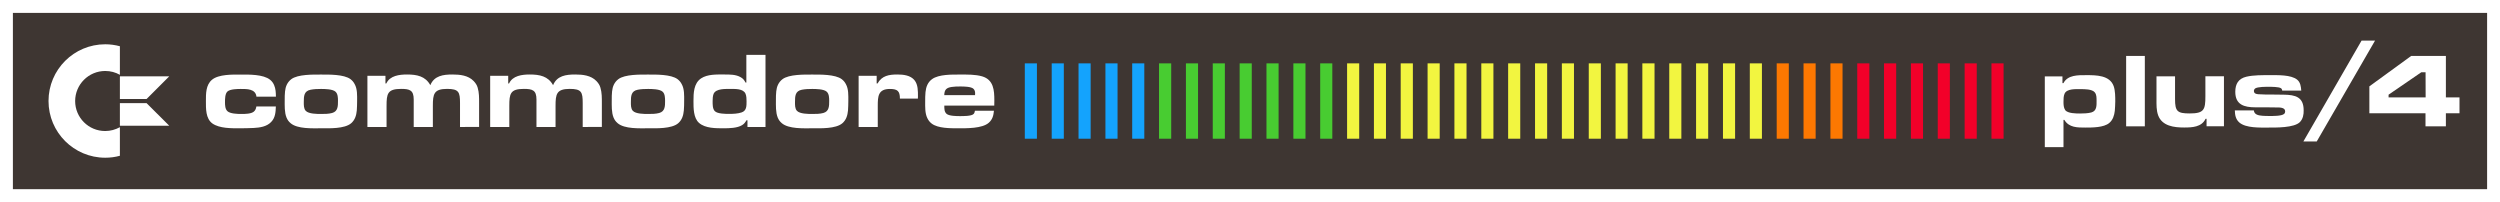 <?xml version="1.0" encoding="utf-8"?>
<!-- Generator: Adobe Illustrator 25.4.1, SVG Export Plug-In . SVG Version: 6.00 Build 0)  -->
<svg version="1.1" id="Layer_1" xmlns="http://www.w3.org/2000/svg" xmlns:xlink="http://www.w3.org/1999/xlink" x="0px" y="0px"
	 viewBox="0 0 3839 310.3" style="enable-background:new 0 0 3839 310.3;" xml:space="preserve">
<style type="text/css">
	.st0{fill-rule:evenodd;clip-rule:evenodd;fill:#14A3FD;}
	.st1{fill-rule:evenodd;clip-rule:evenodd;fill:#21ADCA;}
	.st2{fill-rule:evenodd;clip-rule:evenodd;fill:#2EB897;}
	.st3{fill-rule:evenodd;clip-rule:evenodd;fill:#3BC264;}
	.st4{fill-rule:evenodd;clip-rule:evenodd;fill:#48CC31;}
	.st5{fill-rule:evenodd;clip-rule:evenodd;fill:#6AD434;}
	.st6{fill-rule:evenodd;clip-rule:evenodd;fill:#8BDC37;}
	.st7{fill-rule:evenodd;clip-rule:evenodd;fill:#AEE53A;}
	.st8{fill-rule:evenodd;clip-rule:evenodd;fill:#D0ED3D;}
	.st9{fill-rule:evenodd;clip-rule:evenodd;fill:#F2F540;}
	.st10{fill-rule:evenodd;clip-rule:evenodd;fill:#F5D630;}
	.st11{fill-rule:evenodd;clip-rule:evenodd;fill:#F8B621;}
	.st12{fill-rule:evenodd;clip-rule:evenodd;fill:#FA9711;}
	.st13{fill-rule:evenodd;clip-rule:evenodd;fill:#FD7801;}
	.st14{fill-rule:evenodd;clip-rule:evenodd;fill:#F9500E;}
	.st15{fill-rule:evenodd;clip-rule:evenodd;fill:#F6281C;}
	.st16{fill-rule:evenodd;clip-rule:evenodd;fill:#F20029;}
	.st17{fill:#002684;}
	.st18{fill:#F20029;}
	.st19{fill-rule:evenodd;clip-rule:evenodd;fill:#002684;}
	.st20{fill-rule:evenodd;clip-rule:evenodd;fill:#12506F;}
	.st21{fill-rule:evenodd;clip-rule:evenodd;fill:#24795B;}
	.st22{fill-rule:evenodd;clip-rule:evenodd;fill:#36A346;}
	.st23{fill:#FFFFFF;}
	.st24{fill-rule:evenodd;clip-rule:evenodd;fill:#3E3632;}
	.st25{fill:#282422;}
	.st26{fill:url(#SVGID_1_);}
	.st27{fill:url(#SVGID_00000024699669890637883360000013870136635022899621_);}
	.st28{fill:url(#SVGID_00000092423694101765243450000000324449247376557474_);}
	.st29{fill:url(#SVGID_00000052090022712926986520000009795736193800548537_);}
	.st30{fill:url(#SVGID_00000022537762289860667100000003847913456066587778_);}
	.st31{fill:url(#SVGID_00000109713861228982964490000009559374699734638488_);}
	.st32{fill:url(#SVGID_00000176731079613819701900000013172487913401465505_);}
	.st33{fill:url(#SVGID_00000120546943279730836450000003206270395122345398_);}
	.st34{fill:url(#SVGID_00000092446638831693215990000007249764731277373855_);}
	.st35{fill:url(#SVGID_00000083797272460492628140000009353794456905715628_);}
	.st36{fill:url(#SVGID_00000062913624648192231660000011603008504072456099_);}
	.st37{fill:url(#SVGID_00000179618509169502937880000016712766645473311632_);}
	.st38{fill:url(#SVGID_00000084516044373791272200000001534457416101842598_);}
	.st39{fill:url(#SVGID_00000154392329009519178830000001242445365572423828_);}
	.st40{fill:url(#SVGID_00000156579268380207510970000013078301300123227581_);}
	.st41{fill:url(#SVGID_00000129206055529061841140000003643441225168664719_);}
	.st42{fill:url(#SVGID_00000090280342882336552500000014409934797531597220_);}
	.st43{fill:url(#SVGID_00000049921495856635231190000010250764820927869882_);}
	.st44{fill-rule:evenodd;clip-rule:evenodd;fill:#FFFFFF;}
	.st45{fill:url(#SVGID_00000131333321195712706660000010277189120350182027_);}
	.st46{fill:url(#SVGID_00000004522151704329079990000003169523573456095920_);}
	.st47{fill:url(#SVGID_00000018948653943220787020000007753650364073024132_);}
	.st48{fill:url(#SVGID_00000034053891246111270750000012794027808822325680_);}
	.st49{fill:url(#SVGID_00000057127853644191838850000012963652860024576912_);}
	.st50{fill:url(#SVGID_00000080195711499192745300000011642762256530064562_);}
	.st51{fill:url(#SVGID_00000125584803090688204690000005119306430791139766_);}
	.st52{fill:url(#SVGID_00000163058429144334586280000008108182524113264541_);}
	.st53{fill:url(#SVGID_00000019648239786418264800000011165921963280102286_);}
	.st54{fill:url(#SVGID_00000156569516598652000950000002786009478715914405_);}
	.st55{fill:url(#SVGID_00000178911989535529079470000002032860768279504002_);}
	.st56{fill:url(#SVGID_00000124859482145125279100000012123299665218584486_);}
	.st57{fill:url(#SVGID_00000065794511046936570180000003881813752505510841_);}
	.st58{fill:url(#SVGID_00000091702460267623955780000010256915301034280372_);}
	.st59{fill:url(#SVGID_00000004517436855937978890000005564478966620326288_);}
	.st60{fill:url(#SVGID_00000116215563902523168530000009865455496675555719_);}
	.st61{fill:url(#SVGID_00000050637185945904988850000016607008534879243659_);}
	.st62{fill:url(#SVGID_00000088127605558903876950000009326313387620509076_);}
</style>
<g>
	<g>
		<rect class="st44" width="3839" height="310.3"/>
		<rect x="19.8" y="19.8" class="st24" width="3799.4" height="270.7"/>
		<g>
			<polygon id="polygon15_00000042695320801497507470000012967519225670133410_" class="st0" points="1592.3,97.3 1592.3,97.3 
				1592.3,213 1573.7,213 1573.7,97.3 			"/>
			<polygon class="st0" points="1633.6,97.3 1633.6,97.3 1633.6,213 1615,213 1615,97.3 			"/>
			<polygon class="st0" points="1674.8,97.3 1674.8,97.3 1674.8,213 1656.2,213 1656.2,97.3 			"/>
			<polygon class="st0" points="1716.1,97.3 1716.1,97.3 1716.1,213 1697.5,213 1697.5,97.3 			"/>
			<polygon class="st0" points="1757.2,97.3 1757.2,97.3 1757.2,213 1738.6,213 1738.6,97.3 			"/>
			<polygon class="st4" points="1798.5,97.3 1798.5,97.3 1798.5,213 1779.8,213 1779.8,97.3 			"/>
			<polygon class="st4" points="1839.7,97.3 1839.7,97.3 1839.7,213 1821.1,213 1821.1,97.3 			"/>
			<polygon class="st4" points="1880.9,97.3 1880.9,97.3 1880.9,213 1862.3,213 1862.3,97.3 			"/>
			<polygon class="st4" points="1922.2,97.3 1922.2,97.3 1922.2,213 1903.6,213 1903.6,97.3 			"/>
			<polygon class="st4" points="1963.4,97.3 1963.4,97.3 1963.4,213 1944.8,213 1944.8,97.3 			"/>
			<polygon class="st4" points="2004.7,97.3 2004.7,97.3 2004.7,213 1986.1,213 1986.1,97.3 			"/>
			<polygon class="st4" points="2045.9,97.3 2045.9,97.3 2045.9,213 2027.3,213 2027.3,97.3 			"/>
			<polygon class="st9" points="2087.2,97.3 2087.2,97.3 2087.2,213 2068.6,213 2068.6,97.3 			"/>
			<polygon class="st9" points="2128.3,97.3 2128.3,97.3 2128.3,213 2109.8,213 2109.8,97.3 			"/>
			<polygon class="st9" points="2169.6,97.3 2169.6,97.3 2169.6,213 2150.9,213 2150.9,97.3 			"/>
			<polygon class="st9" points="2210.8,97.3 2210.8,97.3 2210.8,213 2192.2,213 2192.2,97.3 			"/>
			<polygon class="st9" points="2252,97.3 2252,97.3 2252,213 2233.4,213 2233.4,97.3 			"/>
			<polygon class="st9" points="2293.3,97.3 2293.3,97.3 2293.3,213 2274.7,213 2274.7,97.3 			"/>
			<polygon class="st9" points="2334.5,97.3 2334.5,97.3 2334.5,213 2315.9,213 2315.9,97.3 			"/>
			<polygon class="st9" points="2375.8,97.3 2375.8,97.3 2375.8,213 2357.2,213 2357.2,97.3 			"/>
			<polygon class="st9" points="2417,97.3 2417,97.3 2417,213 2398.4,213 2398.4,97.3 			"/>
			<polygon class="st9" points="2458.3,97.3 2458.3,97.3 2458.3,213 2439.7,213 2439.7,97.3 			"/>
			<polygon class="st9" points="2499.4,97.3 2499.4,97.3 2499.4,213 2480.9,213 2480.9,97.3 			"/>
			<polygon class="st9" points="2540.7,97.3 2540.7,97.3 2540.7,213 2522,213 2522,97.3 			"/>
			<polygon class="st9" points="2581.9,97.3 2581.9,97.3 2581.9,213 2563.3,213 2563.3,97.3 			"/>
			<polygon class="st9" points="2623.1,97.3 2623.1,97.3 2623.1,213 2604.5,213 2604.5,97.3 			"/>
			<polygon class="st9" points="2664.4,97.3 2664.4,97.3 2664.4,213 2645.8,213 2645.8,97.3 			"/>
			<polygon class="st9" points="2705.6,97.3 2705.6,97.3 2705.6,213 2687,213 2687,97.3 			"/>
			<polygon class="st13" points="2746.9,97.3 2746.9,97.3 2746.9,213 2728.3,213 2728.3,97.3 			"/>
			<polygon class="st13" points="2788.1,97.3 2788.1,97.3 2788.1,213 2769.5,213 2769.5,97.3 			"/>
			<polygon class="st13" points="2829.4,97.3 2829.4,97.3 2829.4,213 2810.8,213 2810.8,97.3 			"/>
			<polygon class="st16" points="2870.6,97.3 2870.6,97.3 2870.6,213 2852,213 2852,97.3 			"/>
			<polygon class="st16" points="2911.8,97.3 2911.8,97.3 2911.8,213 2893.1,213 2893.1,97.3 			"/>
			<polygon class="st16" points="2953,97.3 2953,97.3 2953,213 2934.4,213 2934.4,97.3 			"/>
			<polygon class="st16" points="2994.2,97.3 2994.2,97.3 2994.2,213 2975.6,213 2975.6,97.3 			"/>
			<polygon class="st16" points="3035.5,97.3 3035.5,97.3 3035.5,213 3016.9,213 3016.9,97.3 			"/>
			<polygon id="polygon15_00000155835366192976434130000008650706249603470513_" class="st16" points="3076.7,97.3 3076.7,97.3 
				3076.7,213 3058.1,213 3058.1,97.3 			"/>
		</g>
		<g>
			<path class="st23" d="M393.8,148.4c-1.3-12.1-14.8-11.8-24.2-11.8c-5.1,0-15.9,0.2-20.1,3.7c-4,3.3-4,12-4,16.6
				c0,4.5,0.2,10.5,3.7,13.8c4.2,4,15.6,4.3,20.9,4.3c3.7,0,7.1,0,10.8-0.5c7.3-1,11.6-3.2,12.8-11h29.9c-0.3,8.8-0.8,17.3-7.3,23.9
				c-6.8,7.1-17.3,8.6-26.7,9.1c-7.1,0.3-14.1,0.5-21.3,0.5c-12.8,0-31.1,0.3-42-7.3c-10.6-7.5-10.1-23.1-10.1-34.5
				c0-11.3-0.2-24.7,9.3-32.7c10.3-8.6,31.7-8,44.3-8s34.5-0.5,45,8c2.8,2.3,4.6,4.7,6.1,8.1c2.5,5.8,2.7,11.5,2.8,17.8L393.8,148.4
				L393.8,148.4z"/>
			<path class="st23" d="M547.9,169.6c-0.7,7.6-2.7,14.4-8.6,19.6c-10.1,8.8-34,7.8-46.5,7.8c-13,0-35.9,1.2-46.5-7.8
				c-3-2.5-4.8-5.1-6.3-8.6c-3.3-8.1-2.8-18.4-2.8-27.1c0-4.3,0-8.8,0.5-13.1c0.7-7.5,3.5-14.1,9.6-18.8c10-7.6,33.7-7.1,45.5-7.1
				c12,0,35.4-0.5,45.5,7.1c2.8,2.2,4.6,4.3,6.3,7.5c4.3,7.6,3.8,17.4,3.8,25.9C548.4,159.8,548.2,164.8,547.9,169.6z M515.3,140.9
				c-4.3-4.2-16.9-4.3-22.4-4.3c-5.3,0-10.8,0.2-15.9,1.2c-10.3,2-10.5,10-10.5,18.9c0,4.3-0.2,10.1,3,13.5
				c4.5,4.8,17.4,4.8,23.4,4.8c5.6,0,11.6,0,17.1-1.5c9.1-2.5,9-10.8,9-18.9C519,150,518.8,144.2,515.3,140.9z"/>
			<path class="st23" d="M706.4,195v-36.7c0-16.9-1.8-21.8-19.9-21.8c-20.3,0-21.8,8-21.8,26.1V195h-29.4v-36.7v-5.5
				c0-14.3-6.1-16.3-19.4-16.3c-20.9,0-22.3,7.5-22.3,26.1V195h-29.4v-78.6h27.7v11.8h1.3c5.5-12.1,20.1-13.8,31.9-13.8
				c14.9,0,28.1,2.5,35.7,16.4c6-14.6,19.9-16.4,34-16.4c11.5,0,24.2,1.3,32.6,10.1c2.8,3,5,6.1,6.1,10.1c2.3,7.6,2.2,15.8,2.2,23.6
				v36.7L706.4,195L706.4,195z"/>
			<path class="st23" d="M894.8,195v-36.7c0-16.9-1.8-21.8-19.9-21.8c-20.3,0-21.8,8-21.8,26.1V195h-29.3v-36.7v-5.5
				c0-14.3-6.1-16.3-19.4-16.3c-20.9,0-22.3,7.5-22.3,26.1V195h-29.4v-78.6h27.7v11.8h1.3c5.5-12.1,20.1-13.8,31.9-13.8
				c14.9,0,28.1,2.5,35.7,16.4c6-14.6,19.9-16.4,34-16.4c11.5,0,24.2,1.3,32.6,10.1c2.8,3,5,6.1,6.1,10.1c2.3,7.6,2.2,15.8,2.2,23.6
				v36.7L894.8,195L894.8,195z"/>
			<path class="st23" d="M1050.1,169.6c-0.7,7.6-2.7,14.4-8.6,19.6c-10.1,8.8-34,7.8-46.5,7.8c-13,0-35.9,1.2-46.5-7.8
				c-3-2.5-4.8-5.1-6.3-8.6c-3.3-8.1-2.8-18.4-2.8-27.1c0-4.3,0-8.8,0.5-13.1c0.7-7.5,3.5-14.1,9.6-18.8c10-7.6,33.7-7.1,45.5-7.1
				c12,0,35.4-0.5,45.5,7.1c2.8,2.2,4.6,4.3,6.3,7.5c4.3,7.6,3.8,17.4,3.8,25.9C1050.6,159.8,1050.5,164.8,1050.1,169.6z
				 M1017.6,140.9c-4.3-4.2-16.9-4.3-22.4-4.3c-5.3,0-10.8,0.2-15.9,1.2c-10.3,2-10.5,10-10.5,18.9c0,4.3-0.2,10.1,3,13.5
				c4.5,4.8,17.4,4.8,23.4,4.8c5.6,0,11.6,0,17.1-1.5c9.1-2.5,9-10.8,9-18.9C1021.2,150,1021.1,144.2,1017.6,140.9z"/>
			<path class="st23" d="M1147.8,195v-10.3h-1.5c-2,3.3-3.5,5.5-6.8,7.5c-7.3,4.5-19.6,4.8-27.9,4.8c-12.1,0-28.6,0.2-38.2-8.3
				c-8.6-7.6-8.5-22.8-8.5-33.4c0-12.3,0.3-27.2,11.6-34.9c10-6.6,23.9-6,35.4-6c8.6,0,18.1-0.2,25.7,4.3c3.8,2.2,5.1,4.3,7.3,8.1
				h1.2V84.3h29.4V195H1147.8z M1144.8,143.9c-3.5-8-16.1-7.3-23.3-7.3c-7.3,0-22.1-0.8-25.7,7.5c-1.3,3.3-1.5,7.6-1.5,11.1
				c0,4.7-0.2,11.8,3.3,15.4c4,4.3,16.8,4.3,22.1,4.3c6,0,13.3-0.3,18.9-2.2c8-2.5,7.8-10.1,7.8-17.3
				C1146.4,151.9,1146.3,147.4,1144.8,143.9z"/>
			<path class="st23" d="M1302.2,169.6c-0.7,7.6-2.7,14.4-8.6,19.6c-10.1,8.8-34,7.8-46.5,7.8c-13,0-35.9,1.2-46.5-7.8
				c-3-2.5-4.8-5.1-6.3-8.6c-3.3-8.1-2.8-18.4-2.8-27.1c0-4.3,0-8.8,0.5-13.1c0.7-7.5,3.5-14.1,9.6-18.8c10-7.6,33.7-7.1,45.5-7.1
				c12,0,35.4-0.5,45.5,7.1c2.8,2.2,4.6,4.3,6.3,7.5c4.3,7.6,3.8,17.4,3.8,25.9C1302.7,159.8,1302.5,164.8,1302.2,169.6z
				 M1269.6,140.9c-4.3-4.2-16.9-4.3-22.4-4.3c-5.3,0-10.8,0.2-15.9,1.2c-10.3,2-10.5,10-10.5,18.9c0,4.3-0.2,10.1,3,13.5
				c4.5,4.8,17.4,4.8,23.4,4.8c5.6,0,11.6,0,17.1-1.5c9.1-2.5,9-10.8,9-18.9C1273.3,150,1273.1,144.2,1269.6,140.9z"/>
			<path class="st23" d="M1409.5,151.4h-27.6c0-11.6-3.8-14.8-15.4-14.8c-18.1,0-18.6,11.5-18.6,25.9V195h-29.4v-78.6h27.7v11.8h1.3
				c6.8-12.1,17.8-13.8,30.6-13.8c9.1,0,20.1,1.2,26.2,8.8c5.5,6.8,5.3,16.6,5.3,24.9C1409.7,149.2,1409.5,150.4,1409.5,151.4z"/>
			<path class="st23" d="M1526.8,162.2h-76.7c0,4.5-0.2,9.6,3.7,12.8c4,3.2,15.1,3.3,19.9,3.3s18.3,0.2,21.4-3.3
				c1.3-1.3,1.7-3.2,2-5h29.2c-0.7,7.5-2.2,13.3-7.8,18.4c-10.1,9.1-34.4,8.6-47.2,8.6c-11.6,0-31.1,0.2-40.7-7.3
				c-3-2.3-5-5-6.6-8.3c-3.7-7.6-3.3-17.1-3.3-25.2c0-5,0-10,0.5-14.8c0.8-8,3.5-15.1,10.1-19.9c10.3-7.5,30.9-7,43-7
				c11.1,0,23.3-0.3,34,2.8c17.4,5.2,18.6,21.1,18.6,36.9C1526.9,156.9,1526.9,159.5,1526.8,162.2z M1497.4,144.2
				c0-3-0.2-5.3-2.3-7.6c-3.5-3.8-15.4-3.8-20.3-3.8c-4.5,0-9,0-13.3,0.7c-8.3,1.2-11.3,4.3-11.5,12.6h47.3v-1.9H1497.4z"/>
		</g>
		<g>
			<path class="st23" d="M3247.5,170.1c-0.8,7.1-2.9,14.1-8.6,18.8c-8.3,7-26.1,7-36.3,7c-12.5,0-25.4,0.2-32.6-11.8h-1.3v41.8H3140
				V117.3h27.1v10.4h1.5c6.6-12.8,22.5-12.3,35.2-12.3c15.1,0,36,0,42,17c2.4,7,2.4,16.4,2.4,23.7
				C3248.1,160.7,3247.9,165.4,3247.5,170.1z M3216.8,141.9c-4.1-5.2-16-5-21.9-5c-7.1,0-21.2-1-24.6,7.1c-1.6,3.6-1.6,8.6-1.6,12.5
				c0,4.2,0.2,8.9,2.6,12.5c3.7,5.3,17.2,5.3,22.9,5.3c5.5,0,11.8-0.2,17.2-1.6c8.8-2.4,8.1-11,8.1-18.6
				C3219.4,149.9,3219.6,145.5,3216.8,141.9z"/>
			<path class="st23" d="M3264.9,193.9V85.9h28.7v108.1H3264.9z"/>
			<path class="st23" d="M3388.4,193.9v-11.5h-1.5c-6,12.8-20.6,13.4-32.9,13.4c-15.4,0-33.7-2.1-39.9-18.6
				c-2.9-7.9-2.6-16.5-2.6-25v-35h28.5v35c0,18.8,3.6,22,22.5,22c22,0,24.1-5.7,24.1-26.3v-30.8h28.5v76.8H3388.4z"/>
			<path class="st23" d="M3531.7,187.5c-8.9,8.9-37,8.4-48.5,8.4c-12.5,0-34.5,1-44.6-7.9c-5.5-4.9-6.6-11.3-6.8-18.5h29.2
				c0.6,7,7.8,7.8,13.3,8.3c3.6,0.3,7.1,0.3,10.7,0.3c5,0,18.6,0.3,22.5-3.2c1.1-1,1.6-2.4,1.6-3.9c0-6.3-8.9-6-13.3-6
				c-5.3,0-10.7-0.2-16-0.2c-5.5,0-11,0-16.5,0c-17.2,0-30.8-4-30.8-23.8c0-12.2,4.9-20.3,17-23.2c11.2-2.6,24.5-2.4,35.8-2.4
				c12,0,32.9-0.8,42.3,7c5,4.2,5.7,10.5,6.2,16.7h-29.2c-0.3-1.6-0.6-2.8-2.1-3.7c-3.1-2.1-14.6-2.1-18.2-2.1
				c-4.7,0-17.3-0.2-21.4,2.6c-1.1,1-1.8,2.1-1.8,3.6c0,4.2,3.4,4.9,6.8,5.2c7.3,0.6,15.7,0.5,23,0.5l16,0.2
				c18,0.2,30.6,3.6,30.6,24C3537.7,175.7,3536.5,182.6,3531.7,187.5z"/>
			<path class="st23" d="M3557.6,217.2h-20.5l89.3-154.8h20.7L3557.6,217.2z"/>
			<path class="st23" d="M3755.9,173.9v20.1h-31.3v-20.1h-86.2v-41.3l64.2-46.7h53.3v63.7h20.9v24.3H3755.9z M3724.7,111h-6.6
				l-50.2,34.4v4.2h56.9L3724.7,111L3724.7,111z"/>
		</g>
		<g>
			<path class="st23" d="M115.4,155.2c0-25.5,20.7-46.2,46.2-46.2c8.2,0,15.9,2.1,22.5,5.9V71c-7.2-1.9-14.7-3-22.5-3
				c-48.1,0-87.1,39-87.1,87.1s39,87.1,87.1,87.1c7.8,0,15.3-1,22.5-3v-43.9c-6.7,3.7-14.3,5.9-22.5,5.9
				C136.1,201.3,115.4,180.6,115.4,155.2z"/>
			<polygon class="st23" points="184.1,152 225.1,152 259.9,117.2 184.1,117.2 			"/>
			<polygon class="st23" points="184.1,158.4 184.1,193.1 259.9,193.1 225.1,158.4 			"/>
		</g>
	</g>
</g>
</svg>
